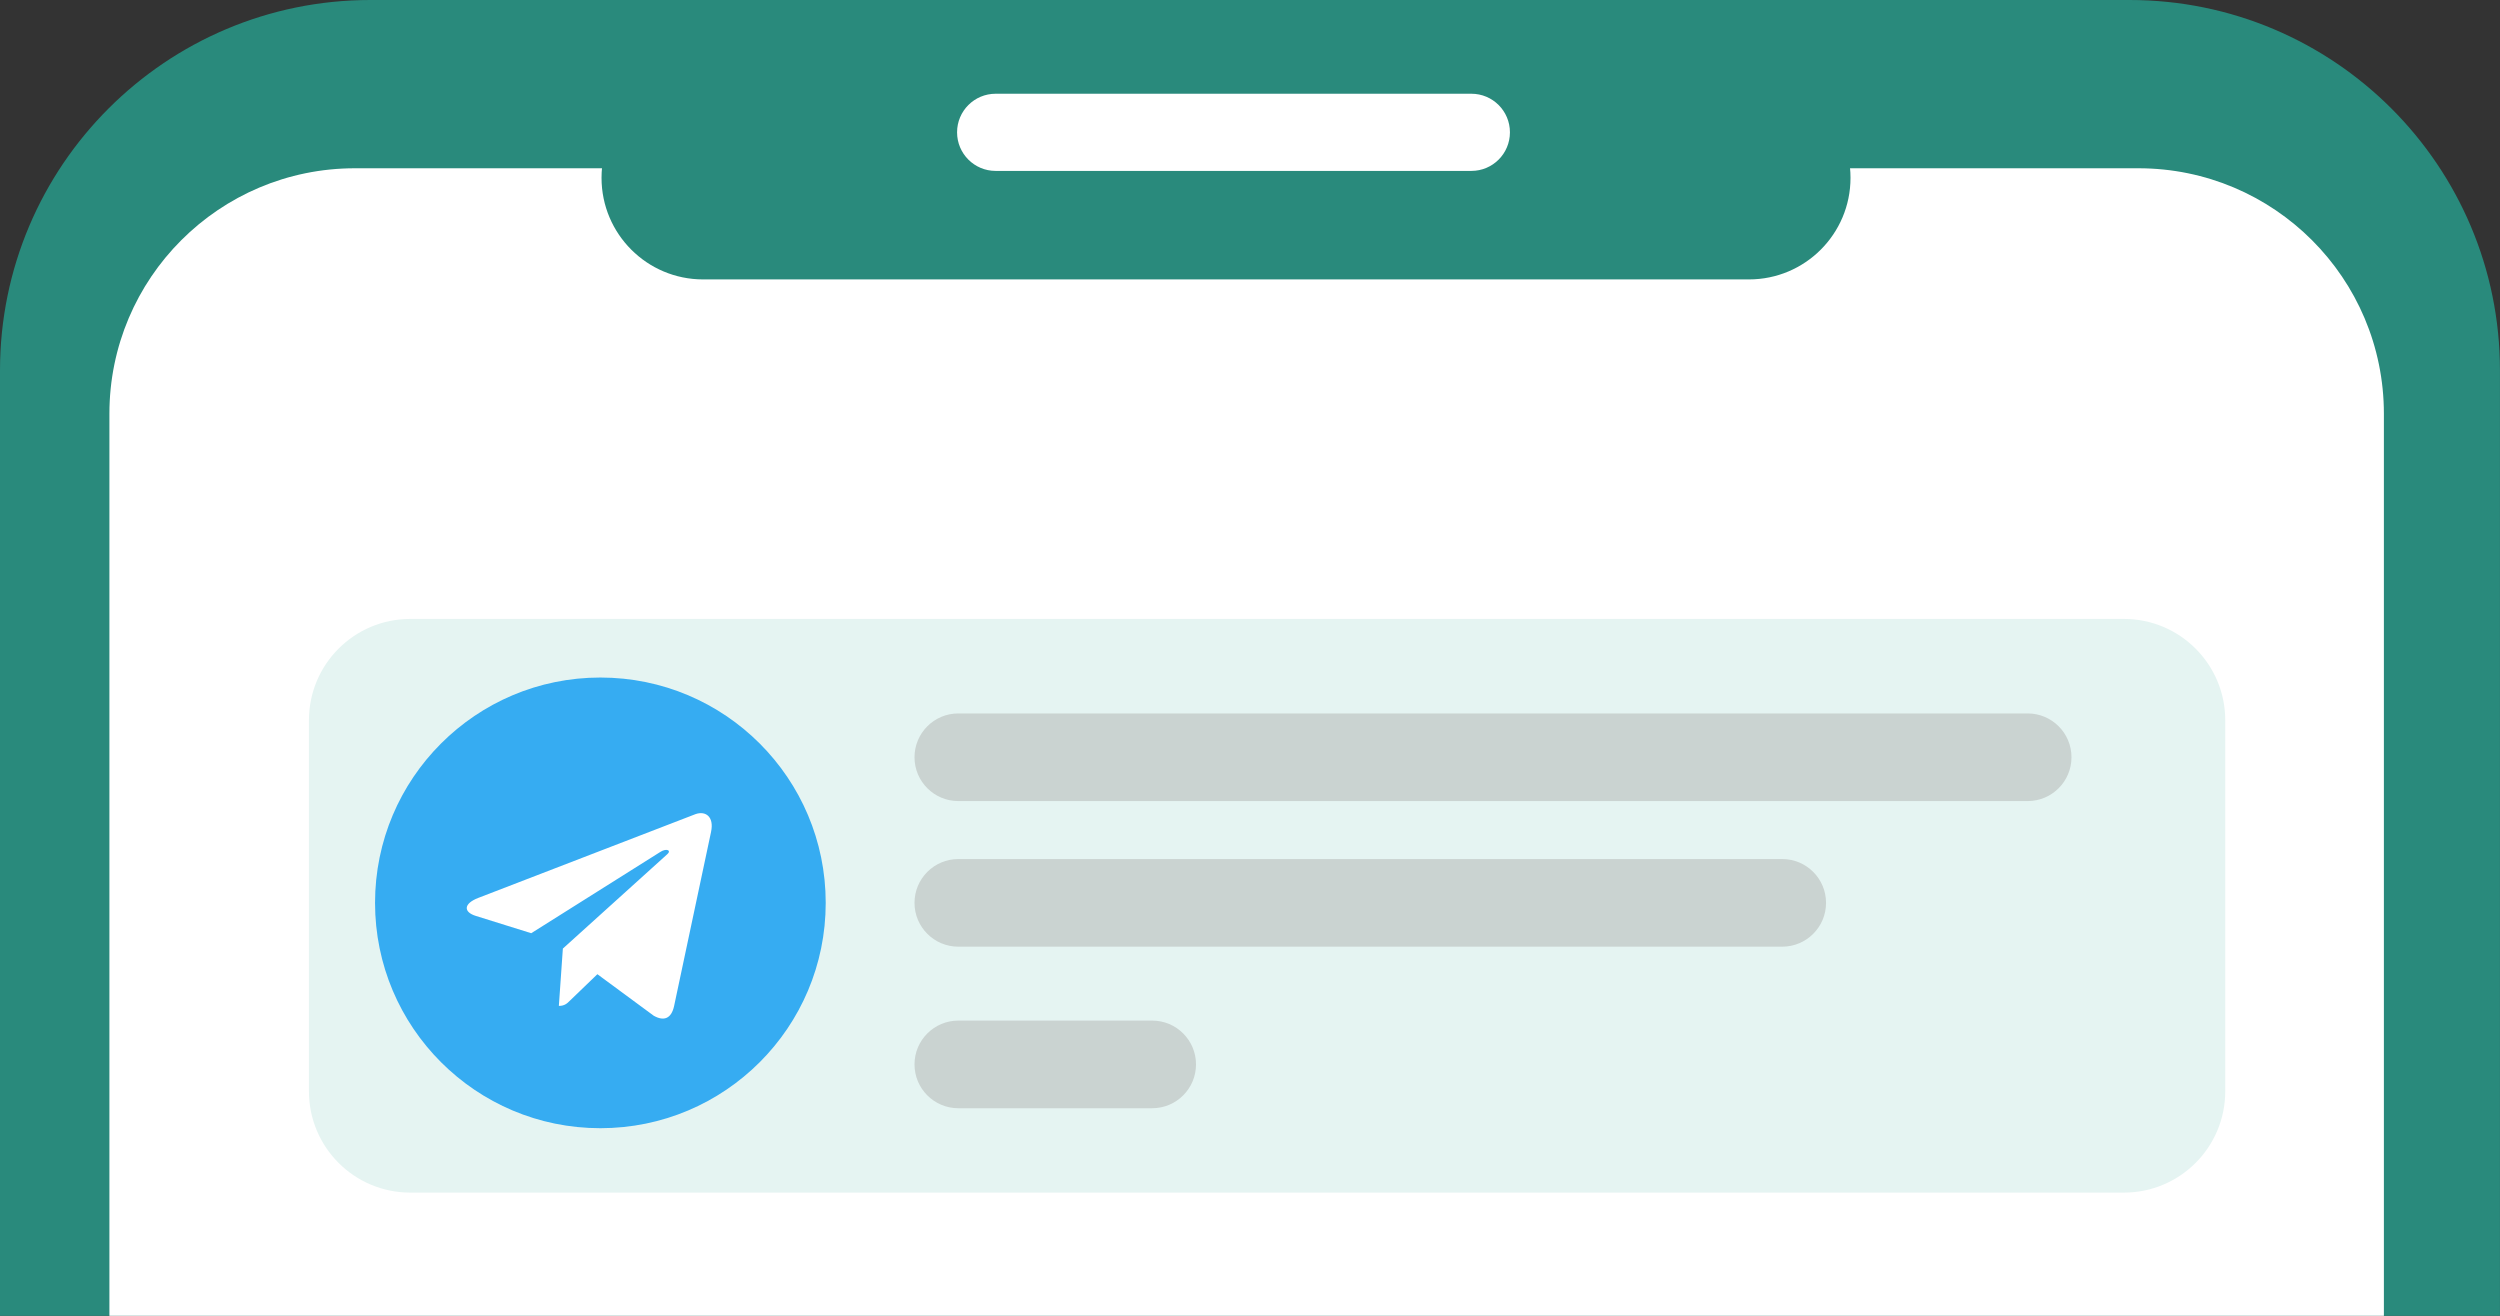 <svg width="228" height="120" viewBox="0 0 228 120" fill="none" xmlns="http://www.w3.org/2000/svg">
<rect x="0" y="0" width="228" height="120" fill="#333333" stroke="none"/>
<path d="M194.205 0H33.791C15.129 0 -6.10352e-05 15.129 -6.10352e-05 33.791V359.209C-6.10352e-05 377.871 15.129 393 33.791 393H194.205C212.867 393 227.996 377.871 227.996 359.209V33.791C227.996 15.129 212.867 0 194.205 0Z" fill="#298A7C"/>
<path d="M195.021 15.346H32.369C20.003 15.346 9.978 25.37 9.978 37.736V359.265C9.978 371.631 20.003 381.655 32.369 381.655H195.021C207.387 381.655 217.411 371.631 217.411 359.265V37.736C217.411 25.37 207.387 15.346 195.021 15.346Z" fill="white"/>
<path d="M159.503 6.949H64.124C59.008 6.949 54.86 11.097 54.86 16.213V16.219C54.86 21.335 59.008 25.483 64.124 25.483H159.503C164.619 25.483 168.766 21.335 168.766 16.219V16.213C168.766 11.097 164.619 6.949 159.503 6.949Z" fill="#298A7C"/>
<path d="M134.191 8.549H90.801C88.859 8.549 87.285 10.123 87.285 12.065V12.071C87.285 14.012 88.859 15.587 90.801 15.587H134.191C136.132 15.587 137.706 14.012 137.706 12.071V12.065C137.706 10.123 136.132 8.549 134.191 8.549Z" fill="white"/>
<path d="M193.704 56.447H37.413C32.311 56.447 28.175 60.583 28.175 65.686V99.527C28.175 104.629 32.311 108.765 37.413 108.765H193.704C198.806 108.765 202.942 104.629 202.942 99.527V65.686C202.942 60.583 198.806 56.447 193.704 56.447Z" fill="#E5F4F2"/>
<path d="M54.812 101.077C65.212 101.077 73.642 92.646 73.642 82.246C73.642 71.847 65.212 63.416 54.812 63.416C44.412 63.416 35.981 71.847 35.981 82.246C35.981 92.646 44.412 101.077 54.812 101.077Z" fill="#CAD3D1"/>
<path d="M184.922 65.065H87.4C85.192 65.065 83.403 66.855 83.403 69.062C83.403 71.269 85.192 73.058 87.4 73.058H184.922C187.13 73.058 188.919 71.269 188.919 69.062C188.919 66.855 187.13 65.065 184.922 65.065Z" fill="#CAD3D1"/>
<path d="M162.538 78.345H87.4C85.192 78.345 83.403 80.134 83.403 82.341C83.403 84.548 85.192 86.337 87.4 86.337H162.538C164.745 86.337 166.535 84.548 166.535 82.341C166.535 80.134 164.745 78.345 162.538 78.345Z" fill="#CAD3D1"/>
<path d="M105.079 93.078H87.4C85.192 93.078 83.403 94.867 83.403 97.074C83.403 99.281 85.192 101.071 87.4 101.071H105.079C107.286 101.071 109.076 99.281 109.076 97.074C109.076 94.867 107.286 93.078 105.079 93.078Z" fill="#CAD3D1"/>
<g clip-path="url(#clip0_68_883)">
<path d="M70.979 82.341C70.979 91.302 63.715 98.566 54.755 98.566C45.794 98.566 38.531 91.302 38.531 82.341C38.531 73.381 45.794 66.117 54.755 66.117C63.715 66.117 70.979 73.381 70.979 82.341Z" fill="white"/>
<path d="M54.755 61.791C43.401 61.791 34.204 70.99 34.204 82.341C34.204 93.693 43.403 102.892 54.755 102.892C66.108 102.892 75.305 93.693 75.305 82.341C75.305 70.99 66.106 61.791 54.755 61.791ZM64.848 75.87L61.475 91.764C61.226 92.891 60.555 93.164 59.619 92.634L54.481 88.847L52.004 91.234C51.73 91.507 51.498 91.739 50.968 91.739L51.333 86.51L60.853 77.908C61.269 77.543 60.762 77.336 60.214 77.701L48.448 85.109L43.376 83.525C42.275 83.178 42.249 82.424 43.608 81.893L63.422 74.252C64.342 73.921 65.145 74.477 64.847 75.869L64.848 75.87Z" fill="#36ACF2"/>
</g>
<defs>
<clipPath id="clip0_68_883">
<rect width="41.101" height="41.101" fill="white" transform="translate(34.204 61.791)"/>
</clipPath>
</defs>
</svg>
